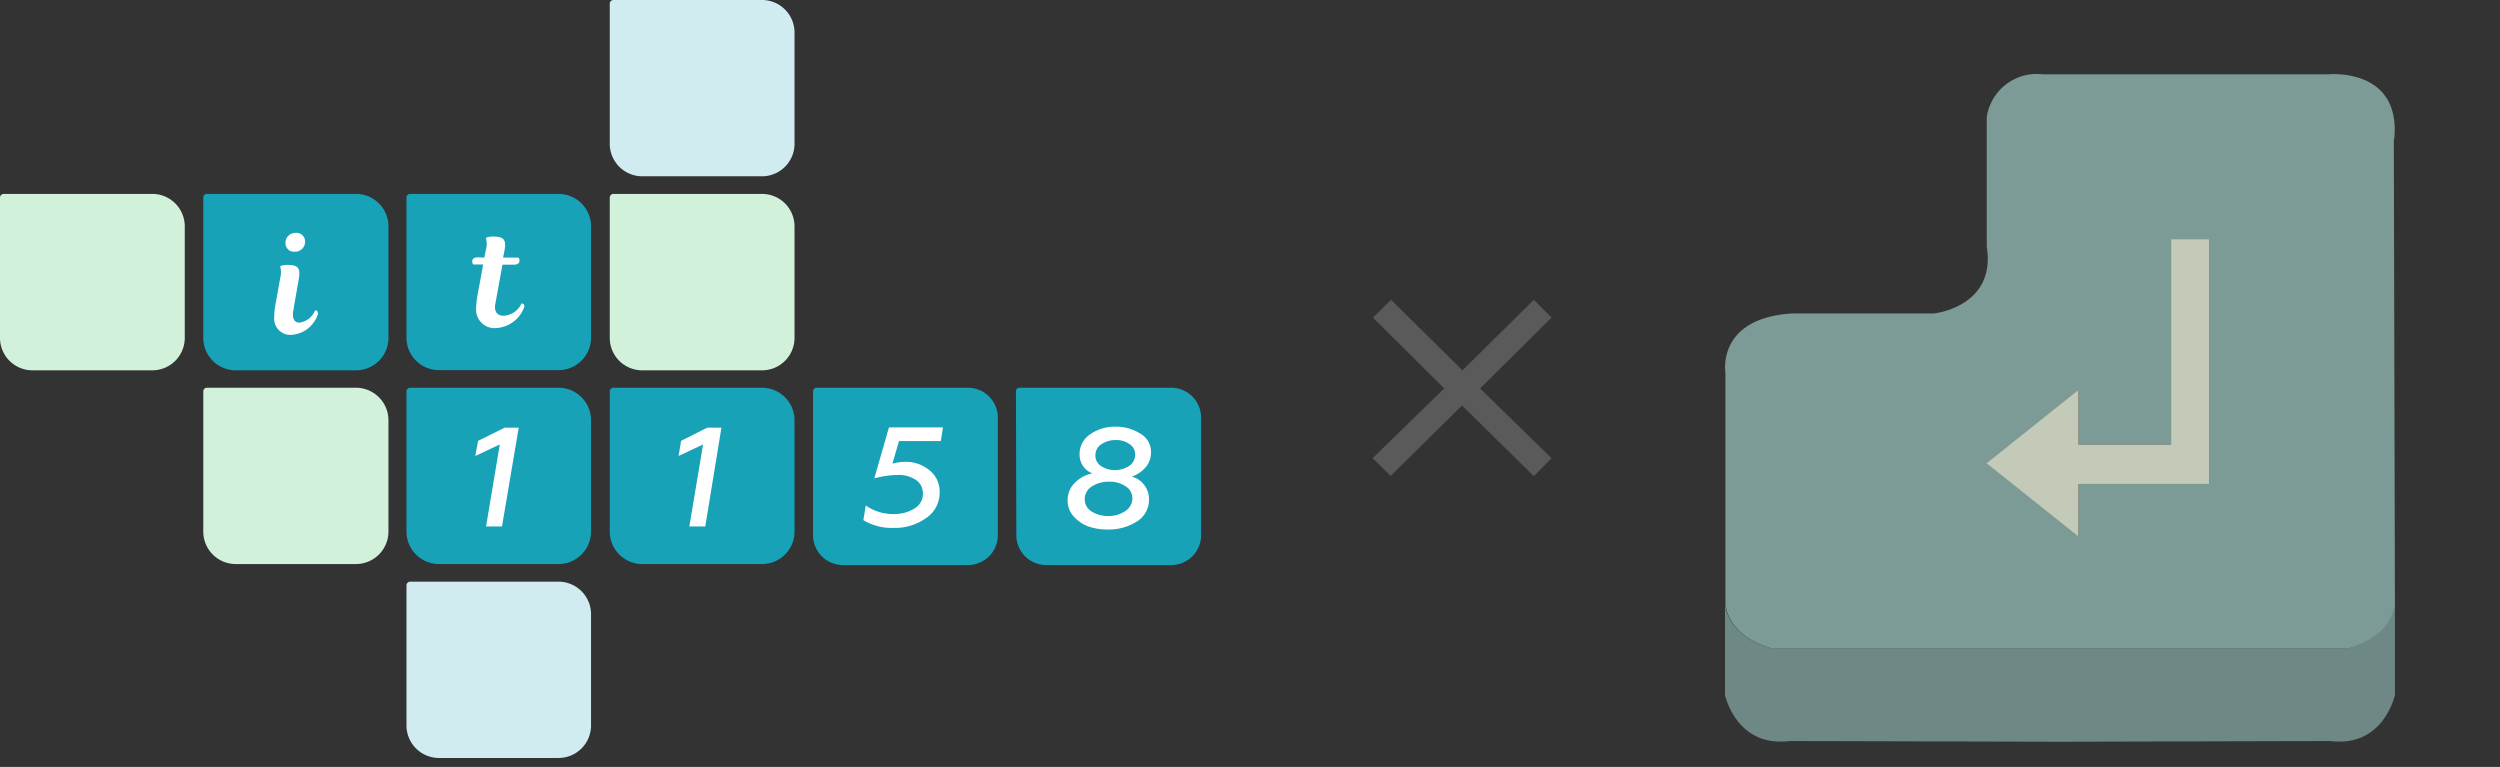 <svg id="Слой_1" data-name="Слой 1" xmlns="http://www.w3.org/2000/svg" xmlns:xlink="http://www.w3.org/1999/xlink" width="251" height="77" viewBox="0 0 251 77">
  <rect x="0" y="0" width="251" height="77" fill="#333333" stroke="none"/>
  <defs>
    <style>
      .cls-1 {
        fill: none;
      }

      .cls-2 {
        clip-path: url(#clip-path);
      }

      .cls-3 {
        fill: #5a5a5a;
      }

      .cls-4 {
        clip-path: url(#clip-path-2);
      }

      .cls-5 {
        fill: #17a2b8;
      }

      .cls-6 {
        fill: #d1ecf1;
      }

      .cls-7 {
        fill: #d1f1da;
      }

      .cls-8 {
        fill: #fff;
      }

      .cls-9 {
        clip-path: url(#clip-path-3);
      }

      .cls-10 {
        clip-path: url(#clip-path-5);
      }

      .cls-11 {
        fill: #6e8985;
      }

      .cls-12 {
        fill: #7c9b96;
      }

      .cls-13 {
        fill: #c3cab7;
      }
    </style>
    <clipPath id="clip-path">
      <rect class="cls-1" x="131.4" y="23.78" width="30.79" height="30.36"/>
    </clipPath>
    <clipPath id="clip-path-2">
      <rect class="cls-1" width="120.59" height="76.1"/>
    </clipPath>
    <clipPath id="clip-path-3">
      <rect class="cls-1" x="157.19" y="-11.56" width="99.22" height="99.22"/>
    </clipPath>
    <clipPath id="clip-path-5">
      <rect class="cls-1" x="173.16" y="7.37" width="67.29" height="67.1"/>
    </clipPath>
  </defs>
  <title>Монтажная область 1-100001</title>
  <g class="cls-2">
    <path class="cls-3" d="M155.77,31.89,154,30.1l-7.17,7.08-7.17-7.08-1.81,1.79L145,39,137.81,46l1.81,1.78,7.17-7.07L154,47.81,155.77,46,148.6,39Z"/>
  </g>
  <g class="cls-4">
    <g>
      <path class="cls-5" d="M20.41,19.82a.36.36,0,0,1,.37-.35H35.62A3.26,3.26,0,0,1,39,22.65V34a3.26,3.26,0,0,1-3.34,3.18H23.75A3.26,3.26,0,0,1,20.41,34Z"/>
      <path class="cls-5" d="M40.81,19.82a.37.37,0,0,1,.38-.35H56a3.26,3.26,0,0,1,3.34,3.18V34A3.26,3.26,0,0,1,56,37.16H44.15A3.26,3.26,0,0,1,40.81,34Z"/>
      <path class="cls-5" d="M40.81,39.29a.37.37,0,0,1,.38-.36H56a3.27,3.27,0,0,1,3.34,3.19V53.45A3.27,3.27,0,0,1,56,56.63H44.15a3.27,3.27,0,0,1-3.34-3.18Z"/>
      <path class="cls-6" d="M61.22.35A.37.37,0,0,1,61.59,0H76.43a3.27,3.27,0,0,1,3.34,3.19V14.51a3.27,3.27,0,0,1-3.34,3.19H64.56a3.27,3.27,0,0,1-3.34-3.19Z"/>
      <path class="cls-6" d="M40.81,58.75a.37.37,0,0,1,.38-.35H56a3.27,3.27,0,0,1,3.34,3.19V72.91A3.27,3.27,0,0,1,56,76.1H44.15a3.27,3.27,0,0,1-3.34-3.19Z"/>
      <path class="cls-7" d="M61.22,19.82a.37.37,0,0,1,.37-.35H76.43a3.26,3.26,0,0,1,3.34,3.18V34a3.26,3.26,0,0,1-3.34,3.18H64.56A3.26,3.26,0,0,1,61.22,34Z"/>
      <path class="cls-7" d="M0,19.82a.37.37,0,0,1,.37-.35H15.21a3.26,3.26,0,0,1,3.34,3.18V34a3.26,3.26,0,0,1-3.34,3.18H3.34A3.26,3.26,0,0,1,0,34Z"/>
      <path class="cls-7" d="M20.41,39.29a.36.36,0,0,1,.37-.36H35.62A3.27,3.27,0,0,1,39,42.12V53.45a3.27,3.27,0,0,1-3.34,3.18H23.75a3.26,3.26,0,0,1-3.34-3.18Z"/>
      <path class="cls-5" d="M61.22,39.29a.37.37,0,0,1,.37-.36H76.43a3.27,3.27,0,0,1,3.34,3.19V53.45a3.26,3.26,0,0,1-3.34,3.18H64.56a3.27,3.27,0,0,1-3.34-3.18Z"/>
      <path class="cls-5" d="M81.63,39.29a.36.36,0,0,1,.37-.36H97.09a3,3,0,0,1,3.09,3v11.8a3,3,0,0,1-3.09,3H84.72a3,3,0,0,1-3.09-3Z"/>
      <path class="cls-5" d="M102,39.29a.36.36,0,0,1,.37-.36H117.5a3,3,0,0,1,3.09,3v11.8a3,3,0,0,1-3.09,3H105.13a3,3,0,0,1-3.09-3Z"/>
      <path class="cls-8" d="M27.67,30.51a7.44,7.44,0,0,0-.14,1.34,1.63,1.63,0,0,0,1.74,1.77,3,3,0,0,0,2.65-2.09c0-.26-.08-.37-.28-.37a2,2,0,0,1-1.56,1.23c-.53,0-.78-.39-.63-1.24L30,28c.17-1,0-1.4-1.1-1.4a1.76,1.76,0,0,0-.77.12,2.4,2.4,0,0,1,0,1.22Zm1-6.09a.83.83,0,0,0,.89.85,1,1,0,0,0,1.07-1,.86.86,0,0,0-.92-.89A1,1,0,0,0,28.66,24.42Z"/>
      <path class="cls-8" d="M47.91,25.84c-.32,0-.5.17-.5.41a.5.5,0,0,0,.1.3h1l-.55,3a8.48,8.48,0,0,0-.16,1.52,1.85,1.85,0,0,0,2,1.87,3.2,3.2,0,0,0,2.83-2.1c.06-.24-.07-.37-.27-.37a2.11,2.11,0,0,1-1.78,1.23c-.7,0-1-.46-.84-1.24l.71-3.89h1.2c.33,0,.51-.17.51-.41a.45.45,0,0,0-.11-.3H50.51l.14-.71c.19-1,0-1.4-1.1-1.4a1.65,1.65,0,0,0-.77.13,2.11,2.11,0,0,1,0,1.21l-.15.77Z"/>
      <path class="cls-8" d="M70.81,52.86h-1.6l1.38-8.24-2.46,1.16.25-1.52L71,42.94h1.43Z"/>
      <path class="cls-8" d="M50.4,52.86H48.8l1.38-8.24-2.46,1.16L48,44.26l2.66-1.32h1.42Z"/>
      <path class="cls-8" d="M90.74,46.37a3.73,3.73,0,0,1,2.6.86,2.7,2.7,0,0,1,1,2.12A3.05,3.05,0,0,1,93,52a5.3,5.3,0,0,1-3.23,1,5.48,5.48,0,0,1-3.09-.78l.24-1.47a4.8,4.8,0,0,0,2.85.86,3.81,3.81,0,0,0,2-.53,1.71,1.71,0,0,0,.89-1.58,1.58,1.58,0,0,0-.68-1.3,3.07,3.07,0,0,0-1.87-.51,9.3,9.3,0,0,0-2.33.34l1.47-5.12h5.42l-.21,1.37h-4.2l-.66,2.27A5,5,0,0,1,90.74,46.37Z"/>
      <path class="cls-8" d="M113.63,47.85a2.34,2.34,0,0,1,1.73,2.28,2.57,2.57,0,0,1-1.2,2.22,5.28,5.28,0,0,1-3.07.81,5.57,5.57,0,0,1-1.8-.3,3.64,3.64,0,0,1-1.48-1,2.3,2.3,0,0,1-.62-1.62,2.41,2.41,0,0,1,.67-1.71,3.35,3.35,0,0,1,1.82-1,2,2,0,0,1-1.29-1.93,2.36,2.36,0,0,1,1.07-2,4.25,4.25,0,0,1,2.55-.76,4.54,4.54,0,0,1,2.45.68,2.1,2.1,0,0,1,1.1,1.9,2.26,2.26,0,0,1-.52,1.47A3.13,3.13,0,0,1,113.63,47.85ZM112,44.18a2.56,2.56,0,0,0-1.41.41,1.31,1.31,0,0,0-.61,1.15,1.22,1.22,0,0,0,.58,1.06,2.44,2.44,0,0,0,1.38.4,2.61,2.61,0,0,0,1.41-.41,1.35,1.35,0,0,0,.62-1.16,1.2,1.2,0,0,0-.58-1.05A2.31,2.31,0,0,0,112,44.18ZM113.69,50a1.39,1.39,0,0,0-.69-1.18,2.84,2.84,0,0,0-1.67-.46,3.06,3.06,0,0,0-1.71.48,1.47,1.47,0,0,0-.71,1.29,1.41,1.41,0,0,0,.7,1.23,3.06,3.06,0,0,0,1.66.45,3,3,0,0,0,1.68-.48A1.53,1.53,0,0,0,113.69,50Z"/>
    </g>
  </g>
  <g class="cls-9">
    <g class="cls-9">
      <g class="cls-10">
        <g class="cls-10">
          <path class="cls-11" d="M240.45,60.58v9.19s-1.11,5.31-6.5,4.63l-27.13.07-27.13-.07c-5.39.68-6.5-4.63-6.5-4.63V60.58s.07,3.19,4.56,4.49h58.1c4.49-1.3,4.56-4.49,4.56-4.49Z"/>
          <path class="cls-12" d="M240.34,13.92l.11,46.66h0s-.07,3.19-4.56,4.49h-58.1c-4.49-1.3-4.56-4.49-4.56-4.49V37.39s-.9-5.45,6.71-5.92h14.22s6.28-.64,5.31-6.71v-13a5.07,5.07,0,0,1,5.6-4.3l28.71,0s7.32-.72,6.6,6.53M221.82,48.59V24H218V44.64h-9.29V39.12l-9.26,7.39,9.26,7.39V48.59Z"/>
          <polygon class="cls-13" points="221.82 24.01 221.82 48.59 208.69 48.59 208.69 53.9 199.43 46.51 208.69 39.12 208.69 44.64 217.98 44.64 217.98 24.01 219.85 24.01 221.82 24.01"/>
        </g>
      </g>
    </g>
  </g>
</svg>
